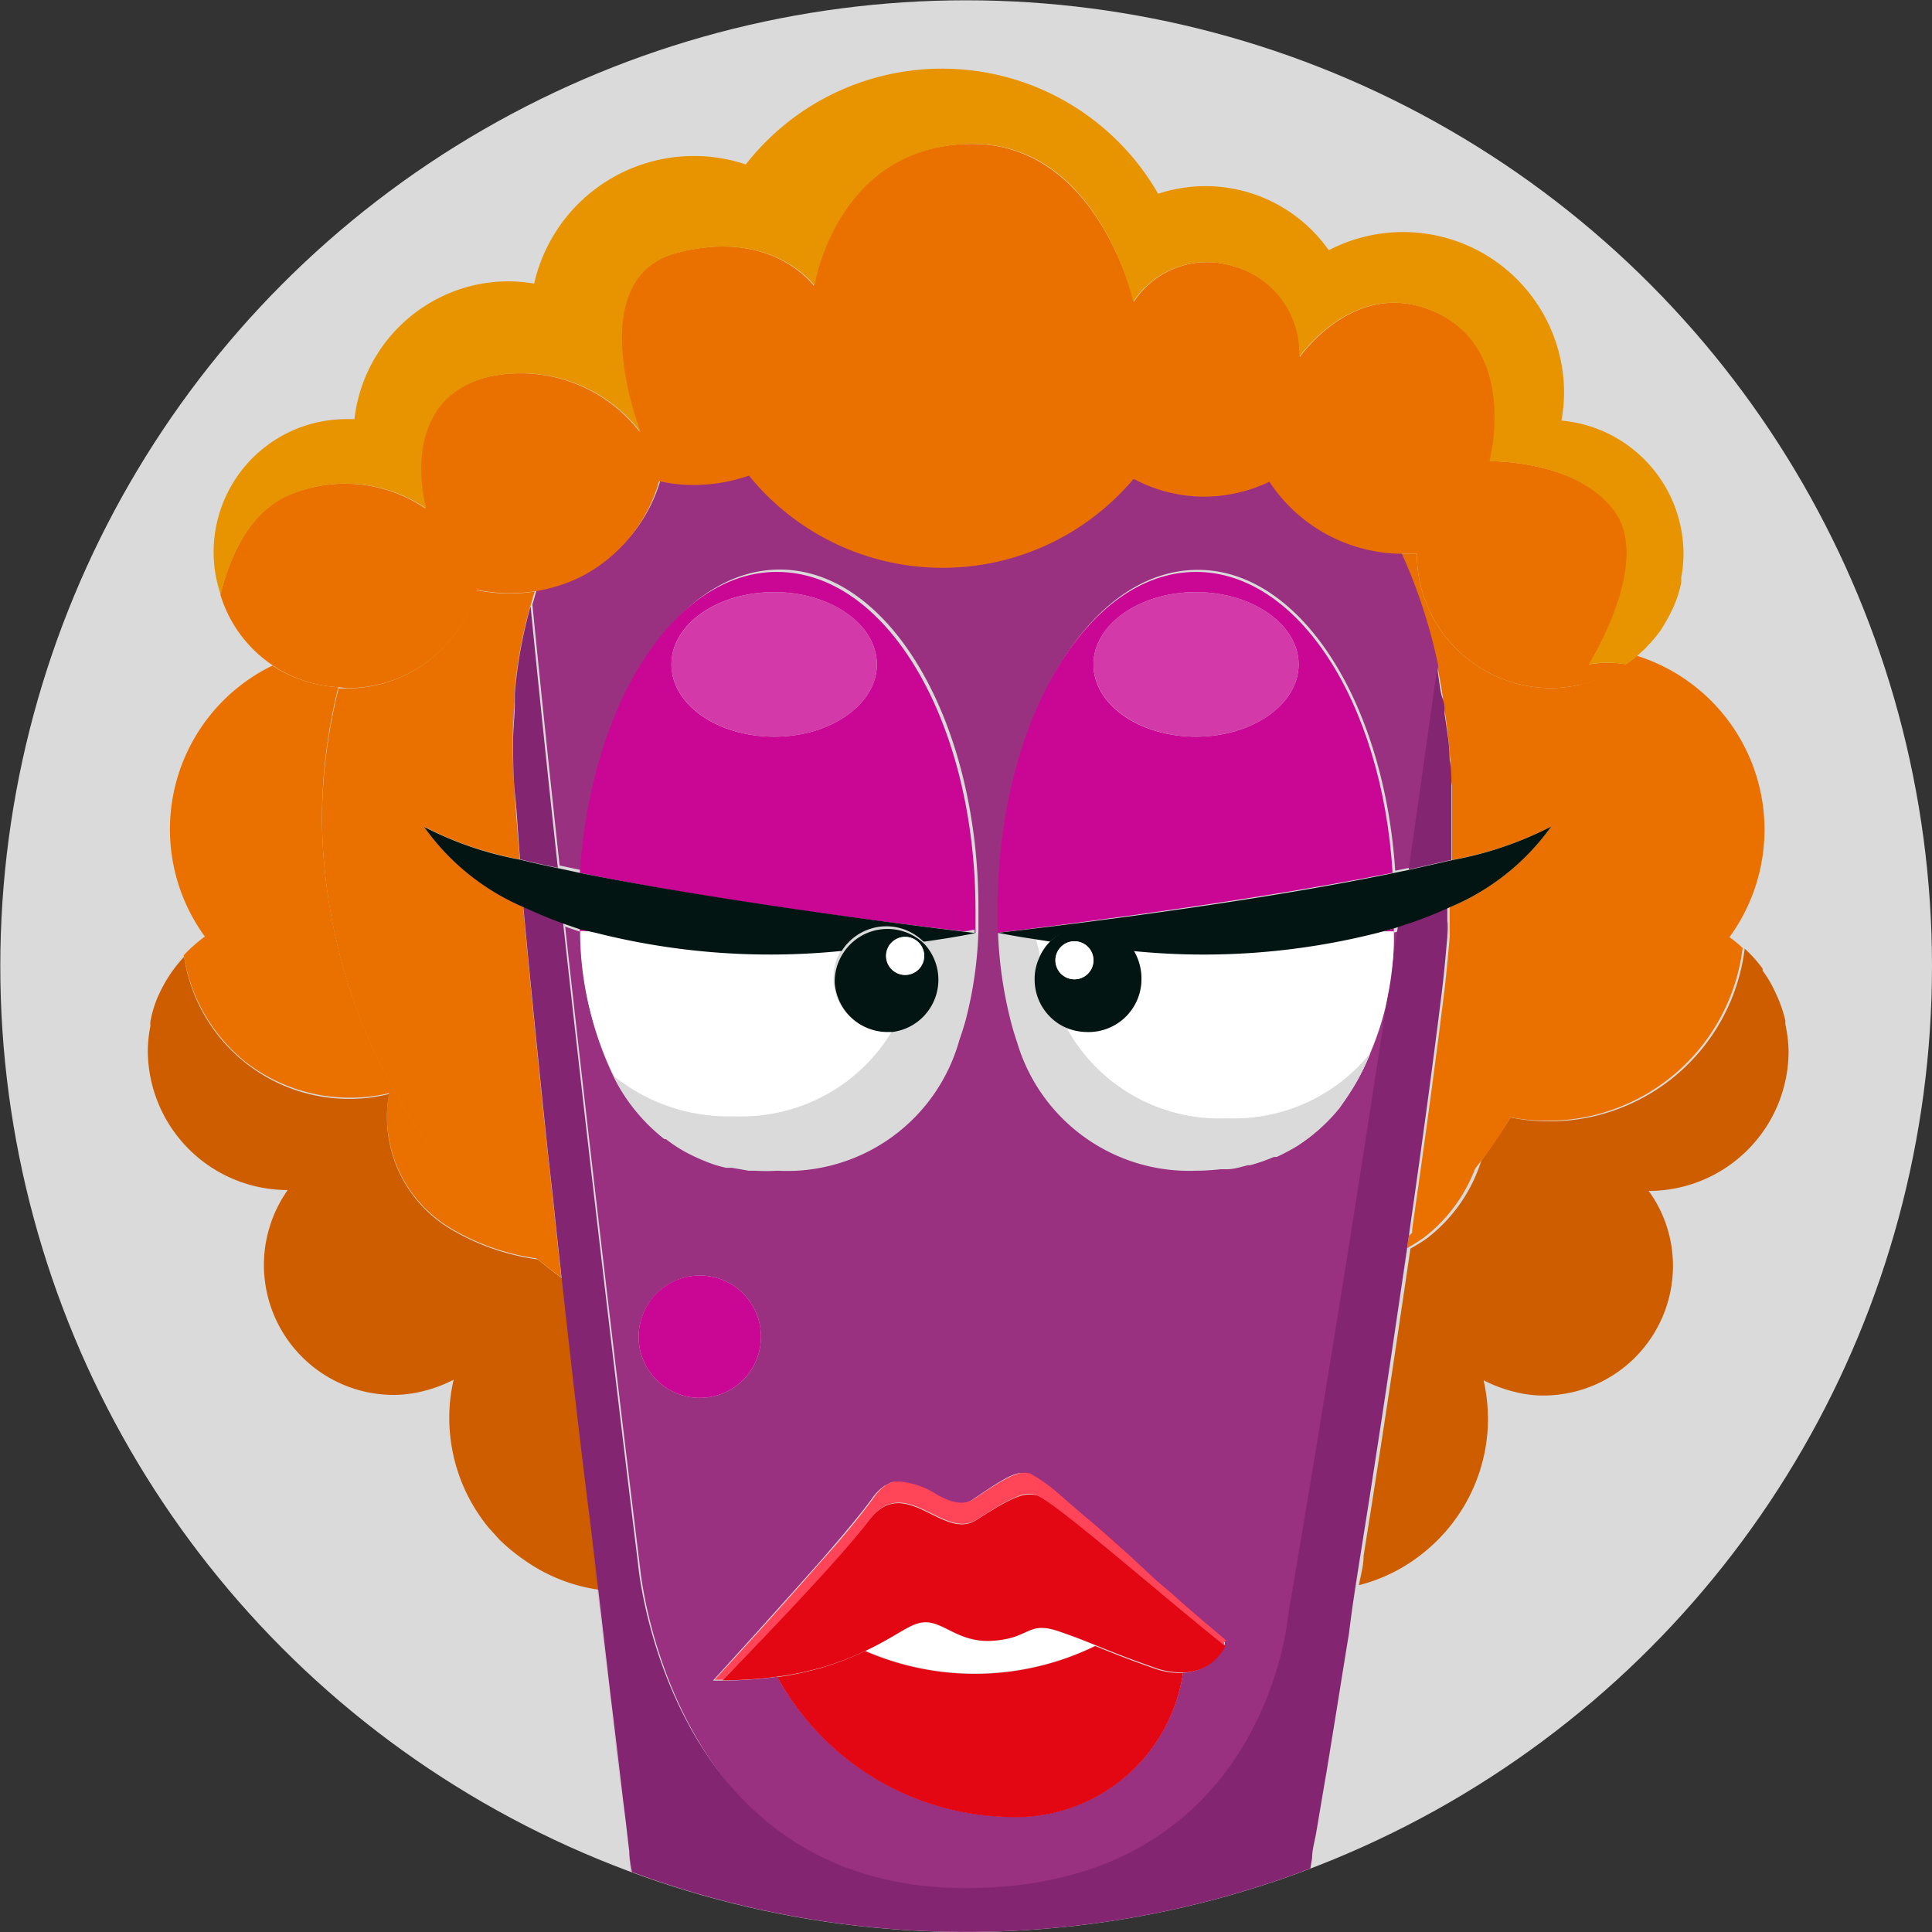 <svg xmlns="http://www.w3.org/2000/svg" viewBox="0 0 66.01 66.01"><rect x="0" y="0" width="66.01" height="66.01" fill="#333333" stroke="none"/><defs><style>.cls-1{fill:#dadada;}.cls-2{fill:#ea7100;}.cls-3{fill:#ce5d00;}.cls-4{fill:#993080;}.cls-5{fill:#842572;}.cls-6{fill:#c90794;}.cls-7{fill:#fff;}.cls-8{fill:#021512;}.cls-9{fill:#e30613;}.cls-10{fill:#ff4557;}.cls-11{fill:#d439a9;}.cls-12{fill:#e89400;}</style></defs><title>m3</title><g id="Layer_2" data-name="Layer 2"><g id="characters"><circle class="cls-1" cx="33.01" cy="33.01" r="33"/><path class="cls-2" d="M5.35,34.11a5.22,5.22,0,0,1,.39-.74A5.22,5.22,0,0,0,5.35,34.11Z"/><path class="cls-2" d="M5.11,34.92a4.12,4.12,0,0,1,.23-.78A4.12,4.12,0,0,0,5.11,34.92Z"/><path class="cls-2" d="M8.36,36.26a5.82,5.82,0,0,0,4.93,1.09A4.46,4.46,0,0,0,15.46,42a7.86,7.86,0,0,0,2.91,1A19.4,19.4,0,0,1,11,28a18.72,18.72,0,0,1,.56-4.52,4.56,4.56,0,0,1-2.25-.74A6.22,6.22,0,0,0,7,32a4.9,4.9,0,0,0-1.25,1.32,5,5,0,0,1,.53-.68A5.84,5.84,0,0,0,8.36,36.26Z"/><polygon class="cls-2" points="9.78 40.69 9.78 40.69 9.78 40.69 9.78 40.69"/><path class="cls-2" d="M5,35.91a4.58,4.58,0,0,1,.09-.83A4.58,4.58,0,0,0,5,35.91Z"/><path class="cls-2" d="M10,46.09a4.4,4.4,0,0,0,3.37,1.59,4.18,4.18,0,0,0,1.07-.14,4.18,4.18,0,0,1-1.07.14A4.4,4.4,0,0,1,10,46.09Z"/><path class="cls-2" d="M48.7,53a5.79,5.79,0,0,0,1.13-1.24A5.79,5.79,0,0,1,48.7,53Z"/><path class="cls-2" d="M55.54,22.7a4.48,4.48,0,0,1-1.58.69,18.68,18.68,0,0,1-2.42,14.77,6.72,6.72,0,0,0,8-5.77,4,4,0,0,0-.45-.37,6.23,6.23,0,0,0-3.18-9.62,2.88,2.88,0,0,1-.39.3Z"/><path class="cls-2" d="M48.14,42.22l-.06.42a6.26,6.26,0,0,0,.55-.34,5.38,5.38,0,0,0,1.87-2.66A21.3,21.3,0,0,1,48.14,42.22Z"/><path class="cls-2" d="M56.94,41.88a4.42,4.42,0,0,1-4.21,5.8,3.83,3.83,0,0,1-1-.12,3.83,3.83,0,0,0,1,.12,4.42,4.42,0,0,0,4.21-5.8Z"/><path class="cls-2" d="M50.84,48.47a5.82,5.82,0,0,1-1,3.29,5.82,5.82,0,0,0,1-3.29,6.26,6.26,0,0,0-.15-1.31h0A6.26,6.26,0,0,1,50.84,48.47Z"/><path class="cls-2" d="M46.32,54.18A5.73,5.73,0,0,0,48.7,53a5.73,5.73,0,0,1-2.38,1.18Z"/><path class="cls-2" d="M60.72,34a4.77,4.77,0,0,1,.28.83A4.77,4.77,0,0,0,60.72,34Z"/><path class="cls-2" d="M60.22,33.14a4.33,4.33,0,0,1,.44.75A4,4,0,0,0,60.22,33.14Z"/><path class="cls-2" d="M61,35a4.73,4.73,0,0,1,.1.93A4.73,4.73,0,0,0,61,35Z"/><path class="cls-2" d="M59.56,32.39a4.87,4.87,0,0,1,.61.68A4.87,4.87,0,0,0,59.56,32.39Z"/><path class="cls-3" d="M19.21,43.68c-.29-.21-.56-.43-.84-.65a7.86,7.86,0,0,1-2.91-1,4.46,4.46,0,0,1-2.17-4.65,5.7,5.7,0,0,1-7-4.69,5,5,0,0,0-.53.68l0,0a5.22,5.22,0,0,0-.39.74v0a4.12,4.12,0,0,0-.23.78.9.9,0,0,0,0,.16,4.58,4.58,0,0,0-.09.83,4.78,4.78,0,0,0,4.78,4.78h0a4.44,4.44,0,0,0,3.6,7,4.18,4.18,0,0,0,1.07-.14,4.63,4.63,0,0,0,1-.38,5.66,5.66,0,0,0-.15,1.31,5.92,5.92,0,0,0,1.34,3.74l.38.42a6.58,6.58,0,0,0,.87.71,5.81,5.81,0,0,0,2.55,1c-.08-.69-.16-1.38-.25-2.09C19.86,49.48,19.53,46.57,19.21,43.68Z"/><path class="cls-3" d="M57.16,43.25a4.42,4.42,0,0,0-.22-1.37,4.32,4.32,0,0,0-.61-1.19h0a4.78,4.78,0,0,0,4.78-4.78A4.73,4.73,0,0,0,61,35s0-.09,0-.13a4.77,4.77,0,0,0-.28-.83l-.06-.13a4.33,4.33,0,0,0-.44-.75.18.18,0,0,0,0-.07,4.87,4.87,0,0,0-.61-.68h0a6.72,6.72,0,0,1-8,5.77c-.32.51-.67,1-1,1.48a5.38,5.38,0,0,1-1.87,2.66,6.26,6.26,0,0,1-.55.34c-.38,2.58-.77,5.22-1.17,7.77-.14.92-.29,1.84-.43,2.73,0,.35-.11.7-.16,1A5.73,5.73,0,0,0,48.7,53a5.87,5.87,0,0,0,2.14-4.53,6.26,6.26,0,0,0-.15-1.31h0a4.8,4.8,0,0,0,1.08.4,3.83,3.83,0,0,0,1,.12A4.43,4.43,0,0,0,57.16,43.25Z"/><path class="cls-2" d="M14.49,28.24a11.71,11.71,0,0,0,3.27,1.12c-.07-.78-.12-1.51-.17-2.17s-.07-1.25-.07-1.85,0-.9.06-1.33c0-.11,0-.22,0-.33a15.22,15.22,0,0,1,.53-2.94h0c.06-.17.1-.36.16-.53a5.54,5.54,0,0,1-2-.05,4.58,4.58,0,0,1-4.4,3.36c-.1,0-.2,0-.3,0A18.72,18.72,0,0,0,11,28a19.4,19.4,0,0,0,7.34,15c.28.22.55.44.84.65-.1-.91-.2-1.81-.29-2.7-.06-.53-.12-1.07-.18-1.59-.32-3-.61-5.94-.84-8.42A8.06,8.06,0,0,1,14.49,28.24Z"/><path class="cls-2" d="M54,23.39a4.81,4.81,0,0,1-1,.12,4.59,4.59,0,0,1-4.59-4.59h0l-.41,0h-.16a18.25,18.25,0,0,1,1.46,4.92c0,.19.06.38.08.57.07.5.13,1,.17,1.55,0,.29,0,.58.06.88l0,.9c0,.39,0,.78,0,1.18,0,.15,0,.3,0,.46A12.11,12.11,0,0,0,53,28.24,8.05,8.05,0,0,1,49.53,31l0,.45c0,.19,0,.39,0,.58-.06.68-.12,1.37-.21,2.06h0c-.3,2.42-.67,5.12-1.07,7.91l0,.24a21.3,21.3,0,0,0,2.36-2.58c.37-.48.72-1,1-1.48A18.68,18.68,0,0,0,54,23.39Z"/><path class="cls-4" d="M21.57,64h0c0-.22-.06-.45-.09-.7C21.51,63.51,21.54,63.74,21.57,64Z"/><path class="cls-4" d="M46.07,55.77c-.21,1.27-.4,2.49-.59,3.64C45.67,58.26,45.86,57,46.07,55.77Z"/><path class="cls-4" d="M45.3,60.52c-.12.72-.23,1.4-.34,2C45.07,61.92,45.18,61.24,45.3,60.52Z"/><path class="cls-4" d="M21.28,61.6c-.13-1.08-.27-2.31-.44-3.67C21,59.29,21.15,60.52,21.28,61.6Z"/><path class="cls-4" d="M44.75,63.84l.06-.36-.06.36Z"/><path class="cls-4" d="M20.17,52.21c.09.71.17,1.4.25,2.09.15,1.27.29,2.49.42,3.63C20.64,56.19,20.41,54.25,20.17,52.21Z"/><path class="cls-4" d="M46.48,53.14c-.14.9-.28,1.77-.41,2.63.08-.52.16-1.05.25-1.59h0C46.37,53.84,46.43,53.49,46.48,53.14Z"/><path class="cls-4" d="M17.52,25.34c0-.46,0-.9.06-1.33C17.55,24.44,17.52,24.88,17.52,25.34Z"/><path class="cls-4" d="M17.59,23.68a16,16,0,0,1,.53-2.94A15.22,15.22,0,0,0,17.59,23.68Z"/><path class="cls-4" d="M49.6,29.38c0-.16,0-.31,0-.46,0,.15,0,.31,0,.46Z"/><path class="cls-4" d="M49.45,32c0-.19,0-.39,0-.58C49.48,31.61,49.47,31.81,49.45,32Z"/><path class="cls-4" d="M49.56,26.84c0,.29,0,.6,0,.9Z"/><path class="cls-4" d="M48.17,42c-.4,2.78-.83,5.66-1.26,8.43.4-2.55.79-5.19,1.17-7.77l.06-.42Z"/><path class="cls-4" d="M49.33,24.41c.07.5.13,1,.17,1.55C49.46,25.43,49.4,24.91,49.33,24.41Z"/><path class="cls-4" d="M49.24,34.06h0c-.3,2.42-.67,5.12-1.07,7.91.4-2.79.77-5.49,1.07-7.91Z"/><path class="cls-4" d="M47.62,31.87a10,10,0,0,1-1.86,6h0a6,6,0,0,1-1.38,1.24l0,0a6.94,6.94,0,0,1-.71.38l-.1,0a5,5,0,0,1-.8.28l-.08,0c-.24.06-.48.1-.73.14l-.21,0a7.89,7.89,0,0,1-.84.05h0a6.13,6.13,0,0,1-6.11-4.42c-.09-.26-.17-.53-.24-.82a14.26,14.26,0,0,1-.41-2.92c0-.24,0-.49,0-.75,0-6.4,3-11.58,6.78-11.58,3.49,0,6.36,4.49,6.74,10.28l.53-.11c.34-2.39.67-4.73.94-6.88.07.33.13.67.18,1a18.25,18.25,0,0,0-1.46-4.92,5.48,5.48,0,0,1-4.43-2.46,5.21,5.21,0,0,1-2.23.51,5.13,5.13,0,0,1-2.41-.61,8.52,8.52,0,0,1-13.14-.11,5.78,5.78,0,0,1-1.87.32,5.32,5.32,0,0,1-1.2-.13,5.3,5.3,0,0,1-2.66,3.26,5.42,5.42,0,0,1-1.57.5c-.06.17-.1.36-.16.53.27,2.73.59,5.8.93,8.92l.79.17c.38-5.79,3.25-10.28,6.73-10.28,3.75,0,6.79,5.18,6.79,11.58,0,.26,0,.51,0,.75h0a13.64,13.64,0,0,1-.4,2.92c-.07.29-.16.56-.25.82A6.11,6.11,0,0,1,26.57,40h0A6.49,6.49,0,0,1,25.8,40l-.22,0-.57-.1-.2,0a4.11,4.11,0,0,1-.68-.21h0a6.89,6.89,0,0,1-.73-.34h0a5.21,5.21,0,0,1-.65-.43l-.05,0a6.22,6.22,0,0,1-1.67-2h0a11.17,11.17,0,0,1-1.17-4.92.76.76,0,0,1,0-.15l-.55-.19c1.2,10.89,2.56,21.91,2.56,21.91s1,11.07,11.2,11.07,11.07-9.32,11.07-9.32,2.07-12.08,3.75-23.54l-.21.07A.76.76,0,0,0,47.62,31.87ZM23.91,43.58a2.09,2.09,0,1,1-2.09,2.09A2.1,2.1,0,0,1,23.91,43.58ZM41.83,56.24h0a1.59,1.59,0,0,1-1.41.91,5.78,5.78,0,0,1-6,4.92,9.22,9.22,0,0,1-7.86-4.78,14.54,14.54,0,0,1-2.2.13h0s2-2.19,3.66-4.07c.75-.86,1.42-1.66,1.78-2.16a1.59,1.59,0,0,1,.43-.43l.22-.11.22,0a2.78,2.78,0,0,1,1.32.47c.43.22.85.38,1.25.11,1.26-.86,1.55-1,1.91-.85a5.74,5.74,0,0,1,1,.72l.82.71c.46.39,1,.83,1.48,1.29l1,.93.52.46c.43.39.85.75,1.24,1.08l.64.54,0,0a.33.33,0,0,0,0,.06A.36.36,0,0,1,41.83,56.24Z"/><path class="cls-5" d="M18.12,20.74a16,16,0,0,0-.53,2.94c0,.11,0,.22,0,.33,0,.43-.06.87-.06,1.33s0,1.21.07,1.85.1,1.39.17,2.17c.41.1.84.2,1.29.29-.34-3.12-.66-6.19-.93-8.92h0Z"/><path class="cls-5" d="M46.48,53.14c.14-.89.29-1.81.43-2.73.43-2.77.86-5.65,1.26-8.43s.77-5.49,1.07-7.91h0c.09-.69.15-1.38.21-2.06,0-.19,0-.39,0-.58l0-.45a14.47,14.47,0,0,1-1.69.68c-1.68,11.46-3.75,23.54-3.75,23.54S43.25,64.51,33,64.51s-11.2-11.07-11.2-11.07-1.36-11-2.56-21.91c-.5-.18-1-.37-1.36-.56.23,2.48.52,5.37.84,8.42.06.52.12,1.06.18,1.59.09.89.19,1.79.29,2.7.32,2.89.65,5.8,1,8.53.24,2,.47,4,.67,5.72.17,1.36.31,2.59.44,3.67.08.61.14,1.16.2,1.66,0,.25.06.48.09.7a32.93,32.93,0,0,0,23.18-.12l.06-.36c0-.29.1-.6.15-.92.11-.64.22-1.32.34-2q.09-.54.18-1.11c.19-1.15.38-2.37.59-3.64C46.2,54.91,46.34,54,46.48,53.14Z"/><path class="cls-5" d="M48.13,29.71l1.46-.33c0-.15,0-.31,0-.46,0-.4,0-.79,0-1.18s0-.61,0-.9,0-.59-.06-.88c0-.53-.1-1.05-.17-1.55,0-.19,0-.38-.08-.57s-.11-.68-.18-1C48.8,25,48.47,27.32,48.13,29.71Z"/><path class="cls-6" d="M33.33,31.87c0-.24,0-.49,0-.75,0-6.4-3-11.58-6.79-11.58-3.48,0-6.35,4.49-6.73,10.28C25.49,31,33.33,31.87,33.33,31.87ZM26.45,20.23c1.94,0,3.51,1.11,3.51,2.47s-1.57,2.47-3.51,2.47-3.51-1.1-3.51-2.47S24.51,20.23,26.45,20.23Z"/><path class="cls-6" d="M19.81,31.72a.76.76,0,0,0,0,.15h.53Z"/><path class="cls-7" d="M31.59,32.21v-.05h-.05Z"/><path class="cls-7" d="M25.58,40l-.57-.1Z"/><path class="cls-7" d="M26.57,40A6.49,6.49,0,0,1,25.8,40,6.49,6.49,0,0,0,26.57,40Z"/><path class="cls-7" d="M30.49,35.24l-.21,0a1.81,1.81,0,0,1-1.8-1.81,1.77,1.77,0,0,1,.28-1,24.28,24.28,0,0,1-8.41-.62h-.53A11.17,11.17,0,0,0,21,36.79a6.26,6.26,0,0,0,4.1,1.38A6,6,0,0,0,30.49,35.24Z"/><path class="cls-7" d="M23.36,39.25a5.21,5.21,0,0,1-.65-.43A5.21,5.21,0,0,0,23.36,39.25Z"/><path class="cls-7" d="M21,36.79a6.22,6.22,0,0,0,1.67,2A6.22,6.22,0,0,1,21,36.79Z"/><path class="cls-7" d="M24.1,39.6a6.89,6.89,0,0,1-.73-.34A6.89,6.89,0,0,0,24.1,39.6Z"/><path class="cls-7" d="M24.81,39.81a4.11,4.11,0,0,1-.68-.21A4.11,4.11,0,0,0,24.81,39.81Z"/><path class="cls-1" d="M31.59,32.21a1.8,1.8,0,0,1-1.1,3,6,6,0,0,1-5.4,2.93A6.26,6.26,0,0,1,21,36.79h0a6.22,6.22,0,0,0,1.67,2l.05,0a5.21,5.21,0,0,0,.65.43h0a6.89,6.89,0,0,0,.73.34h0a4.11,4.11,0,0,0,.68.21l.2,0,.57.1.22,0a6.49,6.49,0,0,0,.77.05h0a6.11,6.11,0,0,0,6.11-4.42c.09-.26.18-.53.25-.82a13.64,13.64,0,0,0,.4-2.92h0c-.59.12-1.17.21-1.73.29Z"/><path class="cls-8" d="M20.35,31.87a24.28,24.28,0,0,0,8.41.62,1.8,1.8,0,0,1,2.79-.32h.05c.56-.08,1.14-.17,1.73-.29,0,0-7.84-.92-13.49-2.05l-.79-.17c-.45-.09-.88-.19-1.29-.29a11.71,11.71,0,0,1-3.27-1.12A8.06,8.06,0,0,0,17.9,31c.41.19.86.38,1.36.56l.55.19Z"/><path class="cls-8" d="M30.28,35.26l.21,0a1.8,1.8,0,0,0,1.1-3l0,0a1.8,1.8,0,0,0-2.79.32,1.77,1.77,0,0,0-.28,1A1.81,1.81,0,0,0,30.28,35.26Zm1.29-2.6a.65.65,0,1,1-.64-.65A.65.65,0,0,1,31.57,32.66Z"/><path class="cls-6" d="M40.86,19.54c-3.74,0-6.78,5.18-6.78,11.58,0,.26,0,.51,0,.75,0,0,7.85-.92,13.5-2.05C47.22,24,44.35,19.54,40.86,19.54Zm-3.5,3.16c0-1.36,1.57-2.47,3.5-2.47s3.51,1.11,3.51,2.47-1.57,2.47-3.51,2.47S37.36,24.07,37.36,22.7Z"/><path class="cls-6" d="M47.63,31.72l-.55.15h.54A.76.76,0,0,1,47.63,31.72Z"/><path class="cls-7" d="M35.88,32.17l-.51-.08c0,.22.08.44.13.65A1.73,1.73,0,0,1,35.88,32.17Z"/><path class="cls-7" d="M41.71,40a7.89,7.89,0,0,1-.84.05A7.89,7.89,0,0,0,41.71,40Z"/><path class="cls-7" d="M44.34,39.09a6.94,6.94,0,0,1-.71.38A6.94,6.94,0,0,0,44.34,39.09Z"/><path class="cls-7" d="M39,33.45a1.81,1.81,0,0,1-1.81,1.81,1.85,1.85,0,0,1-.77-.18,6,6,0,0,0,5.53,3.14A6,6,0,0,0,46.81,36a7.24,7.24,0,0,1-1.05,1.82,10,10,0,0,0,1.86-6h-.54a24.19,24.19,0,0,1-8.4.62A1.86,1.86,0,0,1,39,33.45Z"/><path class="cls-7" d="M44.38,39.07a6,6,0,0,0,1.38-1.24A6,6,0,0,1,44.38,39.07Z"/><path class="cls-7" d="M43.53,39.51a6.27,6.27,0,0,1-.8.28A5,5,0,0,0,43.53,39.51Z"/><path class="cls-7" d="M42.65,39.81c-.24.06-.48.1-.73.14C42.17,39.91,42.41,39.87,42.65,39.81Z"/><path class="cls-1" d="M34.75,35.61A6.13,6.13,0,0,0,40.86,40h0a7.89,7.89,0,0,0,.84-.05l.21,0c.25,0,.49-.08.73-.14l.08,0a6.27,6.27,0,0,0,.8-.28l.1,0a6.94,6.94,0,0,0,.71-.38l0,0a6,6,0,0,0,1.38-1.24h0A7.24,7.24,0,0,0,46.81,36a6,6,0,0,1-4.9,2.21,6,6,0,0,1-5.53-3.14,1.8,1.8,0,0,1-1-1.63,1.71,1.71,0,0,1,.15-.71c0-.21-.09-.43-.13-.65C35,32,34.54,32,34.1,31.87a14.26,14.26,0,0,0,.41,2.92C34.58,35.08,34.66,35.35,34.75,35.61Z"/><path class="cls-8" d="M53,28.24a12.11,12.11,0,0,1-3.35,1.14h0l-1.46.33-.53.11C42,31,34.1,31.87,34.1,31.87c.44.09.86.16,1.27.22l.51.08a1.83,1.83,0,0,1,1.27-.52,1.79,1.79,0,0,1,1.53.84,24.19,24.19,0,0,0,8.4-.62l.55-.15.21-.07A14.47,14.47,0,0,0,49.53,31,8.05,8.05,0,0,0,53,28.24Z"/><path class="cls-8" d="M35.5,32.74a1.71,1.71,0,0,0-.15.71,1.8,1.8,0,0,0,1,1.63,1.85,1.85,0,0,0,.77.18A1.81,1.81,0,0,0,39,33.45a1.86,1.86,0,0,0-.28-1,1.79,1.79,0,0,0-1.53-.84,1.83,1.83,0,0,0-1.27.52A1.73,1.73,0,0,0,35.5,32.74Zm1.21-.58a.65.65,0,1,1-.65.65A.65.65,0,0,1,36.71,32.16Z"/><path class="cls-6" d="M23.91,47.76a2.09,2.09,0,1,0-2.09-2.09A2.09,2.09,0,0,0,23.91,47.76Z"/><path class="cls-7" d="M37.43,56.22c-.47-.19-.8-.32-1.33-.5-1-.33-.93.25-2.22.34s-1.76-.84-2.56-.59c-.36.1-.88.51-1.75.92A9.38,9.38,0,0,0,37.43,56.22Z"/><path class="cls-9" d="M39.42,57c-1-.35-1.55-.58-2-.76a9.38,9.38,0,0,1-7.86.17,9.94,9.94,0,0,1-3,.89,9.22,9.22,0,0,0,7.86,4.78,5.78,5.78,0,0,0,6-4.92A2.64,2.64,0,0,1,39.42,57Z"/><path class="cls-9" d="M38.46,53.05l1,.93Z"/><path class="cls-9" d="M33.35,51.94c-1.13.72-2.43-1.61-3.66,0-.92,1.2-3.7,4.09-5,5.47h-.29a14.54,14.54,0,0,0,2.2-.13,9.94,9.94,0,0,0,3-.89c.87-.41,1.39-.82,1.75-.92.8-.25,1.27.67,2.56.59s1.18-.67,2.22-.34c.53.18.86.31,1.33.5s1,.41,2,.76a2.64,2.64,0,0,0,1,.16,1.59,1.59,0,0,0,1.41-.91c-2.36-1.89-5.87-5-6.45-5.14C35,51,34.69,51.08,33.35,51.94Z"/><path class="cls-9" d="M40,54.44c.43.39.85.75,1.24,1.08C40.88,55.19,40.46,54.83,40,54.44Z"/><path class="cls-9" d="M30.23,50.75a1.59,1.59,0,0,0-.43.43A1.59,1.59,0,0,1,30.23,50.75Z"/><path class="cls-9" d="M41.86,56.17a.33.33,0,0,1,0-.06Z"/><path class="cls-9" d="M37,51.76c.46.39,1,.83,1.48,1.29C37.94,52.59,37.44,52.15,37,51.76Z"/><path class="cls-9" d="M30.45,50.64l.22,0Z"/><path class="cls-9" d="M36.16,51.05l.82.71Z"/><path class="cls-10" d="M41.91,56.06l-.64-.54c-.39-.33-.81-.69-1.24-1.08L39.51,54l-1-.93c-.52-.46-1-.9-1.48-1.29l-.82-.71a5.74,5.74,0,0,0-1-.72c-.36-.1-.65,0-1.91.85-.4.27-.82.11-1.25-.11a2.78,2.78,0,0,0-1.32-.47l-.22,0-.22.11a1.59,1.59,0,0,0-.43.43c-.36.5-1,1.3-1.78,2.16-1.64,1.88-3.66,4.07-3.66,4.07h.29c1.34-1.38,4.12-4.27,5-5.47,1.23-1.61,2.53.72,3.66,0,1.34-.86,1.65-.95,2-.85.58.16,4.09,3.25,6.45,5.14h0a.36.36,0,0,0,0-.07l0-.06Z"/><path class="cls-11" d="M26.45,25.17c1.94,0,3.51-1.1,3.51-2.47s-1.57-2.47-3.51-2.47-3.51,1.11-3.51,2.47S24.51,25.17,26.45,25.17Z"/><path class="cls-11" d="M44.37,22.7c0-1.36-1.57-2.47-3.51-2.47s-3.5,1.11-3.5,2.47,1.57,2.47,3.5,2.47S44.37,24.07,44.37,22.7Z"/><path class="cls-2" d="M56.81,21.39l-.08.13Z"/><path class="cls-2" d="M57.19,20.66l-.06.14Z"/><path class="cls-2" d="M56.26,22.08a1.21,1.21,0,0,1-.16.16A1.21,1.21,0,0,0,56.26,22.08Z"/><path class="cls-2" d="M7.54,20.32a6.17,6.17,0,0,1-.17-.65A4.42,4.42,0,0,0,7.54,20.32Z"/><path class="cls-2" d="M57.46,19.74a1.16,1.16,0,0,1,0,.18A1.16,1.16,0,0,0,57.46,19.74Z"/><path class="cls-2" d="M11.89,23.51a4.58,4.58,0,0,0,4.4-3.36,5.54,5.54,0,0,0,2,.05,5.42,5.42,0,0,0,1.57-.5,5.3,5.3,0,0,0,2.66-3.26,5.32,5.32,0,0,0,1.2.13,5.78,5.78,0,0,0,1.87-.32,8.52,8.52,0,0,0,13.14.11,5.13,5.13,0,0,0,2.41.61,5.21,5.21,0,0,0,2.23-.51,5.48,5.48,0,0,0,4.43,2.46H48l.41,0h0A4.59,4.59,0,0,0,53,23.51a4.81,4.81,0,0,0,1-.12,4.48,4.48,0,0,0,1.58-.69,3.63,3.63,0,0,0-1.28,0s2.17-3.44.89-5.22-4.28-1.72-4.28-1.72,1-3.73-1.78-5.06-4.72,1.5-4.72,1.5a3.08,3.08,0,0,0-2.28-3.11,3,3,0,0,0-3.39,1.22S37.48,4.76,33,4.92s-5.2,4.84-5.2,4.84-1.44-2-4.72-1.11-1.22,6.11-1.22,6.11a5.16,5.16,0,0,0-5.17-1.89c-3.22.78-2.16,4.5-2.16,4.5a4.91,4.91,0,0,0-4.56-.5c-1.44.55-2.12,2.14-2.44,3.45a4.46,4.46,0,0,0,4.05,3.16C11.69,23.49,11.79,23.51,11.89,23.51Z"/><path class="cls-12" d="M10,16.87a4.91,4.91,0,0,1,4.56.5s-1.06-3.72,2.16-4.5a5.16,5.16,0,0,1,5.17,1.89s-2.06-5.23,1.22-6.11,4.72,1.11,4.72,1.11.72-4.67,5.2-4.84,5.69,5.39,5.69,5.39a3,3,0,0,1,3.39-1.22,3.08,3.08,0,0,1,2.28,3.11s1.94-2.83,4.72-1.5,1.78,5.06,1.78,5.06,3-.06,4.28,1.72-.89,5.22-.89,5.22a3.63,3.63,0,0,1,1.28,0h0a2.88,2.88,0,0,0,.39-.3l.17-.16a1.21,1.21,0,0,0,.16-.16,4.22,4.22,0,0,0,.47-.56l.08-.13c.12-.19.22-.39.32-.59l.06-.14a4,4,0,0,0,.23-.74,1.16,1.16,0,0,0,0-.18,4.38,4.38,0,0,0,.08-.82,4.58,4.58,0,0,0-4.17-4.55,5.87,5.87,0,0,0,.09-.94A5.5,5.5,0,0,0,45.4,8.55a5.15,5.15,0,0,0-5.83-1.93,8.51,8.51,0,0,0-14.09-1,5.47,5.47,0,0,0-1.77-.29,5.6,5.6,0,0,0-5.46,4.36,5.21,5.21,0,0,0-3.29.51,5.31,5.31,0,0,0-2.85,4.12l-.22,0a4.54,4.54,0,0,0-4.52,5.34,6.17,6.17,0,0,0,.17.65h0C7.86,19,8.54,17.42,10,16.87Z"/><path class="cls-7" d="M30.28,32.66a.65.65,0,1,0,.65-.65A.65.65,0,0,0,30.28,32.66Z"/><path class="cls-7" d="M36.06,32.81a.65.65,0,1,0,.65-.65A.65.65,0,0,0,36.06,32.81Z"/></g></g></svg>